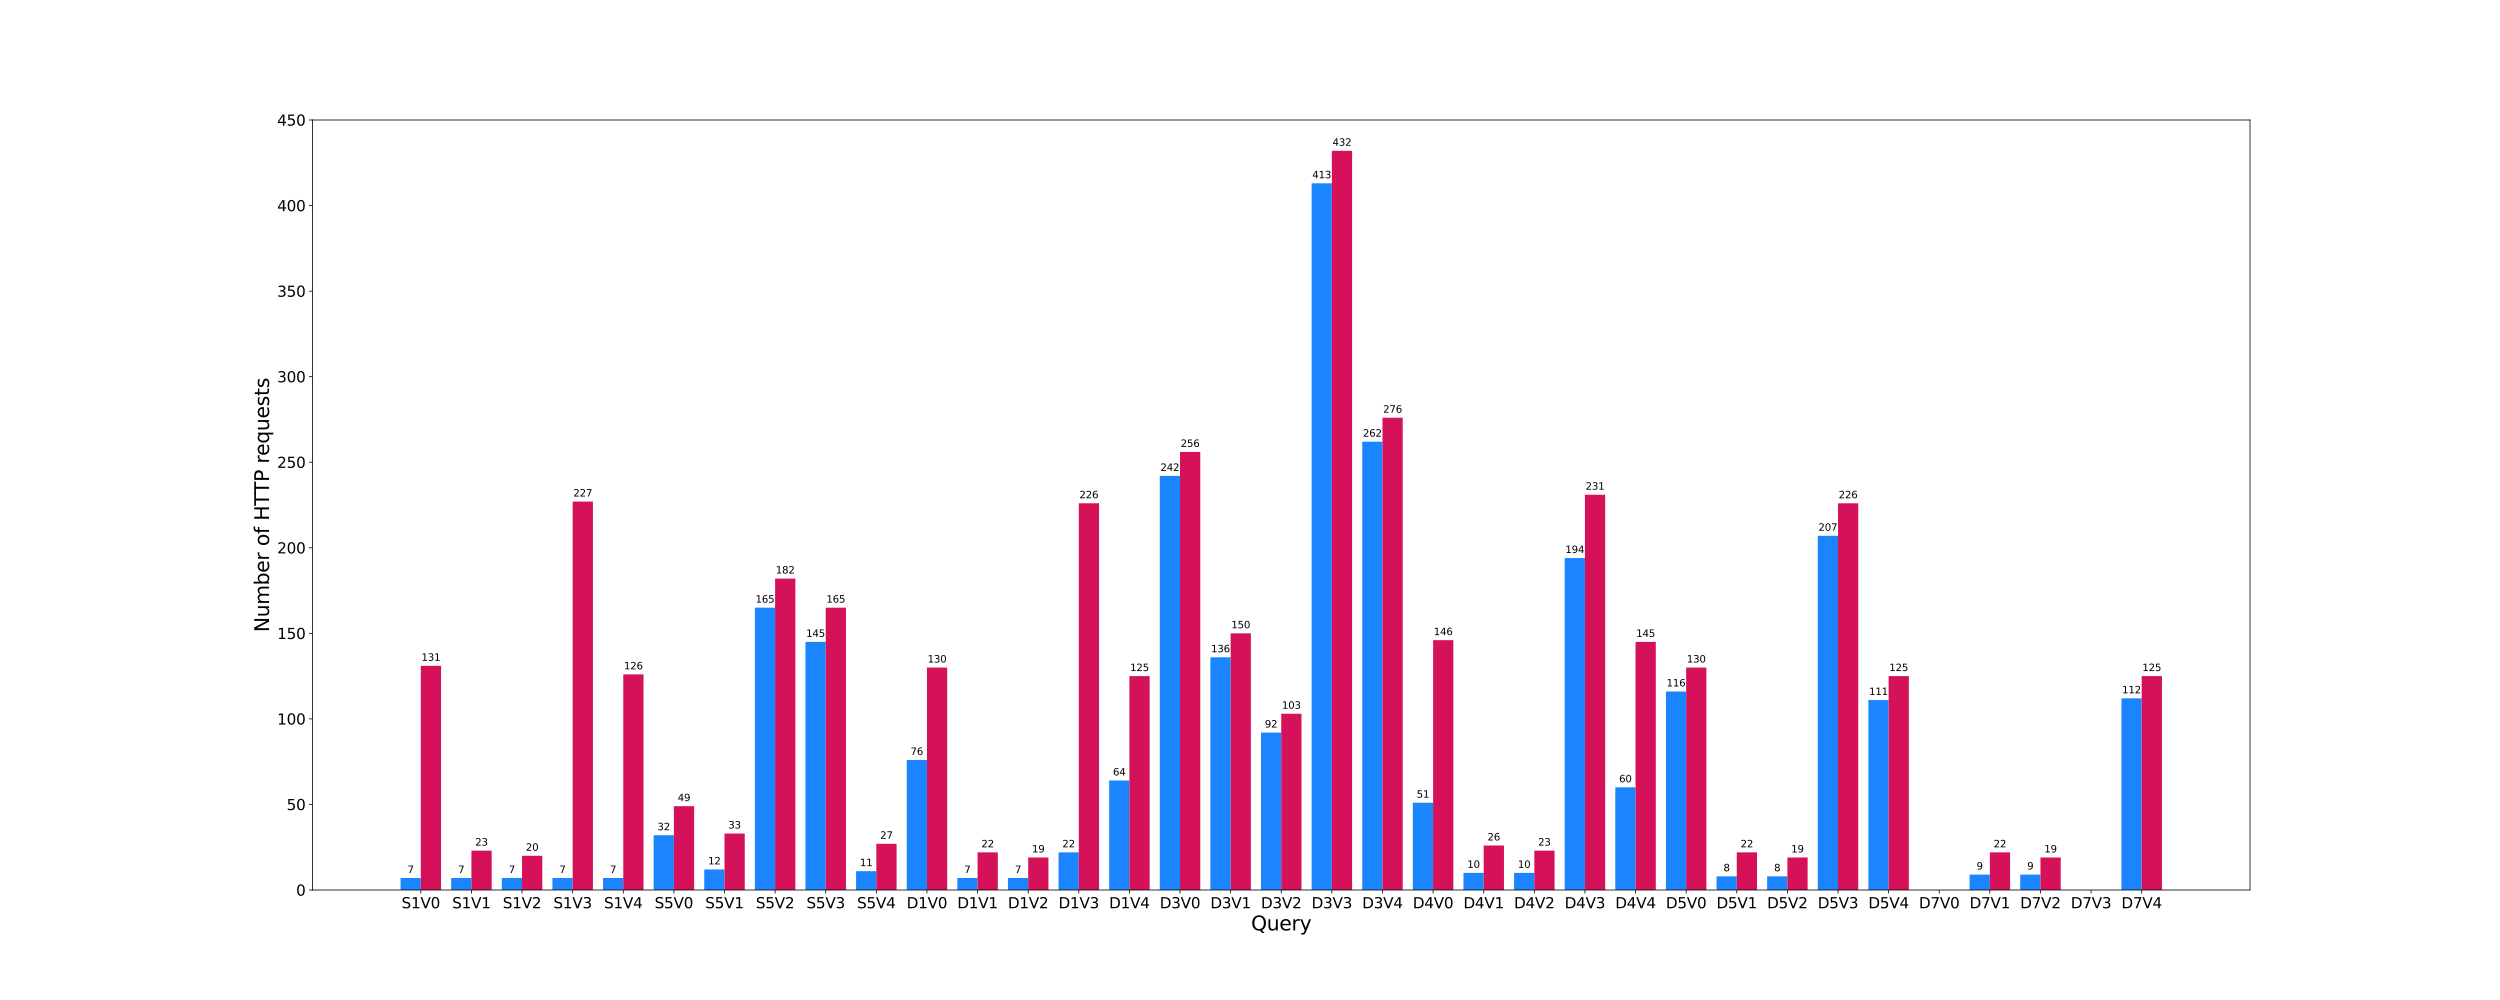 <?xml version="1.0" encoding="utf-8" standalone="no"?>
<!DOCTYPE svg PUBLIC "-//W3C//DTD SVG 1.1//EN"
  "http://www.w3.org/Graphics/SVG/1.1/DTD/svg11.dtd">
<svg xmlns:xlink="http://www.w3.org/1999/xlink" width="2520pt" height="1008pt" viewBox="0 0 2520 1008" xmlns="http://www.w3.org/2000/svg" version="1.1">
 <defs>
  <style type="text/css">*{stroke-linejoin: round; stroke-linecap: butt}</style>
 </defs>
 <g id="figure_1">
  <g id="patch_1">
   <path d="M 0 1008 
L 2520 1008 
L 2520 0 
L 0 0 
z
" style="fill: #ffffff"/>
  </g>
  <g id="axes_1">
   <g id="patch_2">
    <path d="M 315 897.12 
L 2268 897.12 
L 2268 120.96 
L 315 120.96 
z
" style="fill: #ffffff"/>
   </g>
   <g id="patch_3">
    <path d="M 403.773 897.12 
L 424.18 897.12 
L 424.18 885.046 
L 403.773 885.046 
z
" clip-path="url(#p44838fb1f3)" style="fill: #1a85ff"/>
   </g>
   <g id="patch_4">
    <path d="M 454.792 897.12 
L 475.199 897.12 
L 475.199 885.046 
L 454.792 885.046 
z
" clip-path="url(#p44838fb1f3)" style="fill: #1a85ff"/>
   </g>
   <g id="patch_5">
    <path d="M 505.81 897.12 
L 526.218 897.12 
L 526.218 885.046 
L 505.81 885.046 
z
" clip-path="url(#p44838fb1f3)" style="fill: #1a85ff"/>
   </g>
   <g id="patch_6">
    <path d="M 556.829 897.12 
L 577.237 897.12 
L 577.237 885.046 
L 556.829 885.046 
z
" clip-path="url(#p44838fb1f3)" style="fill: #1a85ff"/>
   </g>
   <g id="patch_7">
    <path d="M 607.848 897.12 
L 628.255 897.12 
L 628.255 885.046 
L 607.848 885.046 
z
" clip-path="url(#p44838fb1f3)" style="fill: #1a85ff"/>
   </g>
   <g id="patch_8">
    <path d="M 424.18 897.12 
L 444.588 897.12 
L 444.588 671.171 
L 424.18 671.171 
z
" clip-path="url(#p44838fb1f3)" style="fill: #d41159"/>
   </g>
   <g id="patch_9">
    <path d="M 475.199 897.12 
L 495.607 897.12 
L 495.607 857.45 
L 475.199 857.45 
z
" clip-path="url(#p44838fb1f3)" style="fill: #d41159"/>
   </g>
   <g id="patch_10">
    <path d="M 526.218 897.12 
L 546.625 897.12 
L 546.625 862.624 
L 526.218 862.624 
z
" clip-path="url(#p44838fb1f3)" style="fill: #d41159"/>
   </g>
   <g id="patch_11">
    <path d="M 577.237 897.12 
L 597.644 897.12 
L 597.644 505.59 
L 577.237 505.59 
z
" clip-path="url(#p44838fb1f3)" style="fill: #d41159"/>
   </g>
   <g id="patch_12">
    <path d="M 628.255 897.12 
L 648.663 897.12 
L 648.663 679.795 
L 628.255 679.795 
z
" clip-path="url(#p44838fb1f3)" style="fill: #d41159"/>
   </g>
   <g id="patch_13">
    <path d="M 658.867 897.12 
L 679.274 897.12 
L 679.274 841.926 
L 658.867 841.926 
z
" clip-path="url(#p44838fb1f3)" style="fill: #1a85ff"/>
   </g>
   <g id="patch_14">
    <path d="M 709.886 897.12 
L 730.293 897.12 
L 730.293 876.422 
L 709.886 876.422 
z
" clip-path="url(#p44838fb1f3)" style="fill: #1a85ff"/>
   </g>
   <g id="patch_15">
    <path d="M 760.904 897.12 
L 781.312 897.12 
L 781.312 612.528 
L 760.904 612.528 
z
" clip-path="url(#p44838fb1f3)" style="fill: #1a85ff"/>
   </g>
   <g id="patch_16">
    <path d="M 811.923 897.12 
L 832.331 897.12 
L 832.331 647.024 
L 811.923 647.024 
z
" clip-path="url(#p44838fb1f3)" style="fill: #1a85ff"/>
   </g>
   <g id="patch_17">
    <path d="M 862.942 897.12 
L 883.35 897.12 
L 883.35 878.147 
L 862.942 878.147 
z
" clip-path="url(#p44838fb1f3)" style="fill: #1a85ff"/>
   </g>
   <g id="patch_18">
    <path d="M 679.274 897.12 
L 699.682 897.12 
L 699.682 812.605 
L 679.274 812.605 
z
" clip-path="url(#p44838fb1f3)" style="fill: #d41159"/>
   </g>
   <g id="patch_19">
    <path d="M 730.293 897.12 
L 750.701 897.12 
L 750.701 840.202 
L 730.293 840.202 
z
" clip-path="url(#p44838fb1f3)" style="fill: #d41159"/>
   </g>
   <g id="patch_20">
    <path d="M 781.312 897.12 
L 801.719 897.12 
L 801.719 583.206 
L 781.312 583.206 
z
" clip-path="url(#p44838fb1f3)" style="fill: #d41159"/>
   </g>
   <g id="patch_21">
    <path d="M 832.331 897.12 
L 852.738 897.12 
L 852.738 612.528 
L 832.331 612.528 
z
" clip-path="url(#p44838fb1f3)" style="fill: #d41159"/>
   </g>
   <g id="patch_22">
    <path d="M 883.35 897.12 
L 903.757 897.12 
L 903.757 850.55 
L 883.35 850.55 
z
" clip-path="url(#p44838fb1f3)" style="fill: #d41159"/>
   </g>
   <g id="patch_23">
    <path d="M 913.961 897.12 
L 934.368 897.12 
L 934.368 766.035 
L 913.961 766.035 
z
" clip-path="url(#p44838fb1f3)" style="fill: #1a85ff"/>
   </g>
   <g id="patch_24">
    <path d="M 964.98 897.12 
L 985.387 897.12 
L 985.387 885.046 
L 964.98 885.046 
z
" clip-path="url(#p44838fb1f3)" style="fill: #1a85ff"/>
   </g>
   <g id="patch_25">
    <path d="M 1015.998 897.12 
L 1036.406 897.12 
L 1036.406 885.046 
L 1015.998 885.046 
z
" clip-path="url(#p44838fb1f3)" style="fill: #1a85ff"/>
   </g>
   <g id="patch_26">
    <path d="M 1067.017 897.12 
L 1087.425 897.12 
L 1087.425 859.174 
L 1067.017 859.174 
z
" clip-path="url(#p44838fb1f3)" style="fill: #1a85ff"/>
   </g>
   <g id="patch_27">
    <path d="M 1118.036 897.12 
L 1138.444 897.12 
L 1138.444 786.733 
L 1118.036 786.733 
z
" clip-path="url(#p44838fb1f3)" style="fill: #1a85ff"/>
   </g>
   <g id="patch_28">
    <path d="M 934.368 897.12 
L 954.776 897.12 
L 954.776 672.896 
L 934.368 672.896 
z
" clip-path="url(#p44838fb1f3)" style="fill: #d41159"/>
   </g>
   <g id="patch_29">
    <path d="M 985.387 897.12 
L 1005.795 897.12 
L 1005.795 859.174 
L 985.387 859.174 
z
" clip-path="url(#p44838fb1f3)" style="fill: #d41159"/>
   </g>
   <g id="patch_30">
    <path d="M 1036.406 897.12 
L 1056.813 897.12 
L 1056.813 864.349 
L 1036.406 864.349 
z
" clip-path="url(#p44838fb1f3)" style="fill: #d41159"/>
   </g>
   <g id="patch_31">
    <path d="M 1087.425 897.12 
L 1107.832 897.12 
L 1107.832 507.315 
L 1087.425 507.315 
z
" clip-path="url(#p44838fb1f3)" style="fill: #d41159"/>
   </g>
   <g id="patch_32">
    <path d="M 1138.444 897.12 
L 1158.851 897.12 
L 1158.851 681.52 
L 1138.444 681.52 
z
" clip-path="url(#p44838fb1f3)" style="fill: #d41159"/>
   </g>
   <g id="patch_33">
    <path d="M 1169.055 897.12 
L 1189.462 897.12 
L 1189.462 479.718 
L 1169.055 479.718 
z
" clip-path="url(#p44838fb1f3)" style="fill: #1a85ff"/>
   </g>
   <g id="patch_34">
    <path d="M 1220.074 897.12 
L 1240.481 897.12 
L 1240.481 662.547 
L 1220.074 662.547 
z
" clip-path="url(#p44838fb1f3)" style="fill: #1a85ff"/>
   </g>
   <g id="patch_35">
    <path d="M 1271.092 897.12 
L 1291.5 897.12 
L 1291.5 738.438 
L 1271.092 738.438 
z
" clip-path="url(#p44838fb1f3)" style="fill: #1a85ff"/>
   </g>
   <g id="patch_36">
    <path d="M 1322.111 897.12 
L 1342.519 897.12 
L 1342.519 184.778 
L 1322.111 184.778 
z
" clip-path="url(#p44838fb1f3)" style="fill: #1a85ff"/>
   </g>
   <g id="patch_37">
    <path d="M 1373.13 897.12 
L 1393.538 897.12 
L 1393.538 445.222 
L 1373.13 445.222 
z
" clip-path="url(#p44838fb1f3)" style="fill: #1a85ff"/>
   </g>
   <g id="patch_38">
    <path d="M 1189.462 897.12 
L 1209.87 897.12 
L 1209.87 455.571 
L 1189.462 455.571 
z
" clip-path="url(#p44838fb1f3)" style="fill: #d41159"/>
   </g>
   <g id="patch_39">
    <path d="M 1240.481 897.12 
L 1260.889 897.12 
L 1260.889 638.4 
L 1240.481 638.4 
z
" clip-path="url(#p44838fb1f3)" style="fill: #d41159"/>
   </g>
   <g id="patch_40">
    <path d="M 1291.5 897.12 
L 1311.908 897.12 
L 1311.908 719.466 
L 1291.5 719.466 
z
" clip-path="url(#p44838fb1f3)" style="fill: #d41159"/>
   </g>
   <g id="patch_41">
    <path d="M 1342.519 897.12 
L 1362.926 897.12 
L 1362.926 152.006 
L 1342.519 152.006 
z
" clip-path="url(#p44838fb1f3)" style="fill: #d41159"/>
   </g>
   <g id="patch_42">
    <path d="M 1393.538 897.12 
L 1413.945 897.12 
L 1413.945 421.075 
L 1393.538 421.075 
z
" clip-path="url(#p44838fb1f3)" style="fill: #d41159"/>
   </g>
   <g id="patch_43">
    <path d="M 1424.149 897.12 
L 1444.556 897.12 
L 1444.556 809.155 
L 1424.149 809.155 
z
" clip-path="url(#p44838fb1f3)" style="fill: #1a85ff"/>
   </g>
   <g id="patch_44">
    <path d="M 1475.168 897.12 
L 1495.575 897.12 
L 1495.575 879.872 
L 1475.168 879.872 
z
" clip-path="url(#p44838fb1f3)" style="fill: #1a85ff"/>
   </g>
   <g id="patch_45">
    <path d="M 1526.187 897.12 
L 1546.594 897.12 
L 1546.594 879.872 
L 1526.187 879.872 
z
" clip-path="url(#p44838fb1f3)" style="fill: #1a85ff"/>
   </g>
   <g id="patch_46">
    <path d="M 1577.205 897.12 
L 1597.613 897.12 
L 1597.613 562.509 
L 1577.205 562.509 
z
" clip-path="url(#p44838fb1f3)" style="fill: #1a85ff"/>
   </g>
   <g id="patch_47">
    <path d="M 1628.224 897.12 
L 1648.632 897.12 
L 1648.632 793.632 
L 1628.224 793.632 
z
" clip-path="url(#p44838fb1f3)" style="fill: #1a85ff"/>
   </g>
   <g id="patch_48">
    <path d="M 1444.556 897.12 
L 1464.964 897.12 
L 1464.964 645.299 
L 1444.556 645.299 
z
" clip-path="url(#p44838fb1f3)" style="fill: #d41159"/>
   </g>
   <g id="patch_49">
    <path d="M 1495.575 897.12 
L 1515.983 897.12 
L 1515.983 852.275 
L 1495.575 852.275 
z
" clip-path="url(#p44838fb1f3)" style="fill: #d41159"/>
   </g>
   <g id="patch_50">
    <path d="M 1546.594 897.12 
L 1567.002 897.12 
L 1567.002 857.45 
L 1546.594 857.45 
z
" clip-path="url(#p44838fb1f3)" style="fill: #d41159"/>
   </g>
   <g id="patch_51">
    <path d="M 1597.613 897.12 
L 1618.02 897.12 
L 1618.02 498.691 
L 1597.613 498.691 
z
" clip-path="url(#p44838fb1f3)" style="fill: #d41159"/>
   </g>
   <g id="patch_52">
    <path d="M 1648.632 897.12 
L 1669.039 897.12 
L 1669.039 647.024 
L 1648.632 647.024 
z
" clip-path="url(#p44838fb1f3)" style="fill: #d41159"/>
   </g>
   <g id="patch_53">
    <path d="M 1679.243 897.12 
L 1699.65 897.12 
L 1699.65 697.043 
L 1679.243 697.043 
z
" clip-path="url(#p44838fb1f3)" style="fill: #1a85ff"/>
   </g>
   <g id="patch_54">
    <path d="M 1730.262 897.12 
L 1750.669 897.12 
L 1750.669 883.322 
L 1730.262 883.322 
z
" clip-path="url(#p44838fb1f3)" style="fill: #1a85ff"/>
   </g>
   <g id="patch_55">
    <path d="M 1781.281 897.12 
L 1801.688 897.12 
L 1801.688 883.322 
L 1781.281 883.322 
z
" clip-path="url(#p44838fb1f3)" style="fill: #1a85ff"/>
   </g>
   <g id="patch_56">
    <path d="M 1832.299 897.12 
L 1852.707 897.12 
L 1852.707 540.086 
L 1832.299 540.086 
z
" clip-path="url(#p44838fb1f3)" style="fill: #1a85ff"/>
   </g>
   <g id="patch_57">
    <path d="M 1883.318 897.12 
L 1903.726 897.12 
L 1903.726 705.667 
L 1883.318 705.667 
z
" clip-path="url(#p44838fb1f3)" style="fill: #1a85ff"/>
   </g>
   <g id="patch_58">
    <path d="M 1699.65 897.12 
L 1720.058 897.12 
L 1720.058 672.896 
L 1699.65 672.896 
z
" clip-path="url(#p44838fb1f3)" style="fill: #d41159"/>
   </g>
   <g id="patch_59">
    <path d="M 1750.669 897.12 
L 1771.077 897.12 
L 1771.077 859.174 
L 1750.669 859.174 
z
" clip-path="url(#p44838fb1f3)" style="fill: #d41159"/>
   </g>
   <g id="patch_60">
    <path d="M 1801.688 897.12 
L 1822.096 897.12 
L 1822.096 864.349 
L 1801.688 864.349 
z
" clip-path="url(#p44838fb1f3)" style="fill: #d41159"/>
   </g>
   <g id="patch_61">
    <path d="M 1852.707 897.12 
L 1873.114 897.12 
L 1873.114 507.315 
L 1852.707 507.315 
z
" clip-path="url(#p44838fb1f3)" style="fill: #d41159"/>
   </g>
   <g id="patch_62">
    <path d="M 1903.726 897.12 
L 1924.133 897.12 
L 1924.133 681.52 
L 1903.726 681.52 
z
" clip-path="url(#p44838fb1f3)" style="fill: #d41159"/>
   </g>
   <g id="patch_63">
    <path d="M 1934.337 897.12 
L 1954.745 897.12 
L 1954.745 898.845 
L 1934.337 898.845 
z
" clip-path="url(#p44838fb1f3)" style="fill: #1a85ff"/>
   </g>
   <g id="patch_64">
    <path d="M 1985.356 897.12 
L 2005.763 897.12 
L 2005.763 881.597 
L 1985.356 881.597 
z
" clip-path="url(#p44838fb1f3)" style="fill: #1a85ff"/>
   </g>
   <g id="patch_65">
    <path d="M 2036.375 897.12 
L 2056.782 897.12 
L 2056.782 881.597 
L 2036.375 881.597 
z
" clip-path="url(#p44838fb1f3)" style="fill: #1a85ff"/>
   </g>
   <g id="patch_66">
    <path d="M 2087.393 897.12 
L 2107.801 897.12 
L 2107.801 898.845 
L 2087.393 898.845 
z
" clip-path="url(#p44838fb1f3)" style="fill: #1a85ff"/>
   </g>
   <g id="patch_67">
    <path d="M 2138.412 897.12 
L 2158.82 897.12 
L 2158.82 703.942 
L 2138.412 703.942 
z
" clip-path="url(#p44838fb1f3)" style="fill: #1a85ff"/>
   </g>
   <g id="patch_68">
    <path d="M 1954.745 897.12 
L 1975.152 897.12 
L 1975.152 898.845 
L 1954.745 898.845 
z
" clip-path="url(#p44838fb1f3)" style="fill: #d41159"/>
   </g>
   <g id="patch_69">
    <path d="M 2005.763 897.12 
L 2026.171 897.12 
L 2026.171 859.174 
L 2005.763 859.174 
z
" clip-path="url(#p44838fb1f3)" style="fill: #d41159"/>
   </g>
   <g id="patch_70">
    <path d="M 2056.782 897.12 
L 2077.19 897.12 
L 2077.19 864.349 
L 2056.782 864.349 
z
" clip-path="url(#p44838fb1f3)" style="fill: #d41159"/>
   </g>
   <g id="patch_71">
    <path d="M 2107.801 897.12 
L 2128.208 897.12 
L 2128.208 898.845 
L 2107.801 898.845 
z
" clip-path="url(#p44838fb1f3)" style="fill: #d41159"/>
   </g>
   <g id="patch_72">
    <path d="M 2158.82 897.12 
L 2179.227 897.12 
L 2179.227 681.52 
L 2158.82 681.52 
z
" clip-path="url(#p44838fb1f3)" style="fill: #d41159"/>
   </g>
   <g id="matplotlib.axis_1">
    <g id="xtick_1">
     <g id="line2d_1">
      <defs>
       <path id="m9d2f088480" d="M 0 0 
L 0 3.5 
" style="stroke: #000000; stroke-width: 0.8"/>
      </defs>
      <g>
       <use xlink:href="#m9d2f088480" x="424.18" y="897.12" style="stroke: #000000; stroke-width: 0.8"/>
      </g>
     </g>
     <g id="text_1">
      <!-- S1V0 -->
      <g transform="translate(404.745 915.518) scale(0.15 -0.15)">
       <defs>
        <path id="DejaVuSans-53" d="M 3425 4513 
L 3425 3897 
Q 3066 4069 2747 4153 
Q 2428 4238 2131 4238 
Q 1616 4238 1336 4038 
Q 1056 3838 1056 3469 
Q 1056 3159 1242 3001 
Q 1428 2844 1947 2747 
L 2328 2669 
Q 3034 2534 3370 2195 
Q 3706 1856 3706 1288 
Q 3706 609 3251 259 
Q 2797 -91 1919 -91 
Q 1588 -91 1214 -16 
Q 841 59 441 206 
L 441 856 
Q 825 641 1194 531 
Q 1563 422 1919 422 
Q 2459 422 2753 634 
Q 3047 847 3047 1241 
Q 3047 1584 2836 1778 
Q 2625 1972 2144 2069 
L 1759 2144 
Q 1053 2284 737 2584 
Q 422 2884 422 3419 
Q 422 4038 858 4394 
Q 1294 4750 2059 4750 
Q 2388 4750 2728 4690 
Q 3069 4631 3425 4513 
z
" transform="scale(0.016)"/>
        <path id="DejaVuSans-31" d="M 794 531 
L 1825 531 
L 1825 4091 
L 703 3866 
L 703 4441 
L 1819 4666 
L 2450 4666 
L 2450 531 
L 3481 531 
L 3481 0 
L 794 0 
L 794 531 
z
" transform="scale(0.016)"/>
        <path id="DejaVuSans-56" d="M 1831 0 
L 50 4666 
L 709 4666 
L 2188 738 
L 3669 4666 
L 4325 4666 
L 2547 0 
L 1831 0 
z
" transform="scale(0.016)"/>
        <path id="DejaVuSans-30" d="M 2034 4250 
Q 1547 4250 1301 3770 
Q 1056 3291 1056 2328 
Q 1056 1369 1301 889 
Q 1547 409 2034 409 
Q 2525 409 2770 889 
Q 3016 1369 3016 2328 
Q 3016 3291 2770 3770 
Q 2525 4250 2034 4250 
z
M 2034 4750 
Q 2819 4750 3233 4129 
Q 3647 3509 3647 2328 
Q 3647 1150 3233 529 
Q 2819 -91 2034 -91 
Q 1250 -91 836 529 
Q 422 1150 422 2328 
Q 422 3509 836 4129 
Q 1250 4750 2034 4750 
z
" transform="scale(0.016)"/>
       </defs>
       <use xlink:href="#DejaVuSans-53"/>
       <use xlink:href="#DejaVuSans-31" x="63.477"/>
       <use xlink:href="#DejaVuSans-56" x="127.1"/>
       <use xlink:href="#DejaVuSans-30" x="195.508"/>
      </g>
     </g>
    </g>
    <g id="xtick_2">
     <g id="line2d_2">
      <g>
       <use xlink:href="#m9d2f088480" x="475.199" y="897.12" style="stroke: #000000; stroke-width: 0.8"/>
      </g>
     </g>
     <g id="text_2">
      <!-- S1V1 -->
      <g transform="translate(455.764 915.518) scale(0.15 -0.15)">
       <use xlink:href="#DejaVuSans-53"/>
       <use xlink:href="#DejaVuSans-31" x="63.477"/>
       <use xlink:href="#DejaVuSans-56" x="127.1"/>
       <use xlink:href="#DejaVuSans-31" x="195.508"/>
      </g>
     </g>
    </g>
    <g id="xtick_3">
     <g id="line2d_3">
      <g>
       <use xlink:href="#m9d2f088480" x="526.218" y="897.12" style="stroke: #000000; stroke-width: 0.8"/>
      </g>
     </g>
     <g id="text_3">
      <!-- S1V2 -->
      <g transform="translate(506.782 915.518) scale(0.15 -0.15)">
       <defs>
        <path id="DejaVuSans-32" d="M 1228 531 
L 3431 531 
L 3431 0 
L 469 0 
L 469 531 
Q 828 903 1448 1529 
Q 2069 2156 2228 2338 
Q 2531 2678 2651 2914 
Q 2772 3150 2772 3378 
Q 2772 3750 2511 3984 
Q 2250 4219 1831 4219 
Q 1534 4219 1204 4116 
Q 875 4013 500 3803 
L 500 4441 
Q 881 4594 1212 4672 
Q 1544 4750 1819 4750 
Q 2544 4750 2975 4387 
Q 3406 4025 3406 3419 
Q 3406 3131 3298 2873 
Q 3191 2616 2906 2266 
Q 2828 2175 2409 1742 
Q 1991 1309 1228 531 
z
" transform="scale(0.016)"/>
       </defs>
       <use xlink:href="#DejaVuSans-53"/>
       <use xlink:href="#DejaVuSans-31" x="63.477"/>
       <use xlink:href="#DejaVuSans-56" x="127.1"/>
       <use xlink:href="#DejaVuSans-32" x="195.508"/>
      </g>
     </g>
    </g>
    <g id="xtick_4">
     <g id="line2d_4">
      <g>
       <use xlink:href="#m9d2f088480" x="577.237" y="897.12" style="stroke: #000000; stroke-width: 0.8"/>
      </g>
     </g>
     <g id="text_4">
      <!-- S1V3 -->
      <g transform="translate(557.801 915.518) scale(0.15 -0.15)">
       <defs>
        <path id="DejaVuSans-33" d="M 2597 2516 
Q 3050 2419 3304 2112 
Q 3559 1806 3559 1356 
Q 3559 666 3084 287 
Q 2609 -91 1734 -91 
Q 1441 -91 1130 -33 
Q 819 25 488 141 
L 488 750 
Q 750 597 1062 519 
Q 1375 441 1716 441 
Q 2309 441 2620 675 
Q 2931 909 2931 1356 
Q 2931 1769 2642 2001 
Q 2353 2234 1838 2234 
L 1294 2234 
L 1294 2753 
L 1863 2753 
Q 2328 2753 2575 2939 
Q 2822 3125 2822 3475 
Q 2822 3834 2567 4026 
Q 2313 4219 1838 4219 
Q 1578 4219 1281 4162 
Q 984 4106 628 3988 
L 628 4550 
Q 988 4650 1302 4700 
Q 1616 4750 1894 4750 
Q 2613 4750 3031 4423 
Q 3450 4097 3450 3541 
Q 3450 3153 3228 2886 
Q 3006 2619 2597 2516 
z
" transform="scale(0.016)"/>
       </defs>
       <use xlink:href="#DejaVuSans-53"/>
       <use xlink:href="#DejaVuSans-31" x="63.477"/>
       <use xlink:href="#DejaVuSans-56" x="127.1"/>
       <use xlink:href="#DejaVuSans-33" x="195.508"/>
      </g>
     </g>
    </g>
    <g id="xtick_5">
     <g id="line2d_5">
      <g>
       <use xlink:href="#m9d2f088480" x="628.255" y="897.12" style="stroke: #000000; stroke-width: 0.8"/>
      </g>
     </g>
     <g id="text_5">
      <!-- S1V4 -->
      <g transform="translate(608.82 915.518) scale(0.15 -0.15)">
       <defs>
        <path id="DejaVuSans-34" d="M 2419 4116 
L 825 1625 
L 2419 1625 
L 2419 4116 
z
M 2253 4666 
L 3047 4666 
L 3047 1625 
L 3713 1625 
L 3713 1100 
L 3047 1100 
L 3047 0 
L 2419 0 
L 2419 1100 
L 313 1100 
L 313 1709 
L 2253 4666 
z
" transform="scale(0.016)"/>
       </defs>
       <use xlink:href="#DejaVuSans-53"/>
       <use xlink:href="#DejaVuSans-31" x="63.477"/>
       <use xlink:href="#DejaVuSans-56" x="127.1"/>
       <use xlink:href="#DejaVuSans-34" x="195.508"/>
      </g>
     </g>
    </g>
    <g id="xtick_6">
     <g id="line2d_6">
      <g>
       <use xlink:href="#m9d2f088480" x="679.274" y="897.12" style="stroke: #000000; stroke-width: 0.8"/>
      </g>
     </g>
     <g id="text_6">
      <!-- S5V0 -->
      <g transform="translate(659.839 915.518) scale(0.15 -0.15)">
       <defs>
        <path id="DejaVuSans-35" d="M 691 4666 
L 3169 4666 
L 3169 4134 
L 1269 4134 
L 1269 2991 
Q 1406 3038 1543 3061 
Q 1681 3084 1819 3084 
Q 2600 3084 3056 2656 
Q 3513 2228 3513 1497 
Q 3513 744 3044 326 
Q 2575 -91 1722 -91 
Q 1428 -91 1123 -41 
Q 819 9 494 109 
L 494 744 
Q 775 591 1075 516 
Q 1375 441 1709 441 
Q 2250 441 2565 725 
Q 2881 1009 2881 1497 
Q 2881 1984 2565 2268 
Q 2250 2553 1709 2553 
Q 1456 2553 1204 2497 
Q 953 2441 691 2322 
L 691 4666 
z
" transform="scale(0.016)"/>
       </defs>
       <use xlink:href="#DejaVuSans-53"/>
       <use xlink:href="#DejaVuSans-35" x="63.477"/>
       <use xlink:href="#DejaVuSans-56" x="127.1"/>
       <use xlink:href="#DejaVuSans-30" x="195.508"/>
      </g>
     </g>
    </g>
    <g id="xtick_7">
     <g id="line2d_7">
      <g>
       <use xlink:href="#m9d2f088480" x="730.293" y="897.12" style="stroke: #000000; stroke-width: 0.8"/>
      </g>
     </g>
     <g id="text_7">
      <!-- S5V1 -->
      <g transform="translate(710.858 915.518) scale(0.15 -0.15)">
       <use xlink:href="#DejaVuSans-53"/>
       <use xlink:href="#DejaVuSans-35" x="63.477"/>
       <use xlink:href="#DejaVuSans-56" x="127.1"/>
       <use xlink:href="#DejaVuSans-31" x="195.508"/>
      </g>
     </g>
    </g>
    <g id="xtick_8">
     <g id="line2d_8">
      <g>
       <use xlink:href="#m9d2f088480" x="781.312" y="897.12" style="stroke: #000000; stroke-width: 0.8"/>
      </g>
     </g>
     <g id="text_8">
      <!-- S5V2 -->
      <g transform="translate(761.876 915.518) scale(0.15 -0.15)">
       <use xlink:href="#DejaVuSans-53"/>
       <use xlink:href="#DejaVuSans-35" x="63.477"/>
       <use xlink:href="#DejaVuSans-56" x="127.1"/>
       <use xlink:href="#DejaVuSans-32" x="195.508"/>
      </g>
     </g>
    </g>
    <g id="xtick_9">
     <g id="line2d_9">
      <g>
       <use xlink:href="#m9d2f088480" x="832.331" y="897.12" style="stroke: #000000; stroke-width: 0.8"/>
      </g>
     </g>
     <g id="text_9">
      <!-- S5V3 -->
      <g transform="translate(812.895 915.518) scale(0.15 -0.15)">
       <use xlink:href="#DejaVuSans-53"/>
       <use xlink:href="#DejaVuSans-35" x="63.477"/>
       <use xlink:href="#DejaVuSans-56" x="127.1"/>
       <use xlink:href="#DejaVuSans-33" x="195.508"/>
      </g>
     </g>
    </g>
    <g id="xtick_10">
     <g id="line2d_10">
      <g>
       <use xlink:href="#m9d2f088480" x="883.35" y="897.12" style="stroke: #000000; stroke-width: 0.8"/>
      </g>
     </g>
     <g id="text_10">
      <!-- S5V4 -->
      <g transform="translate(863.914 915.518) scale(0.15 -0.15)">
       <use xlink:href="#DejaVuSans-53"/>
       <use xlink:href="#DejaVuSans-35" x="63.477"/>
       <use xlink:href="#DejaVuSans-56" x="127.1"/>
       <use xlink:href="#DejaVuSans-34" x="195.508"/>
      </g>
     </g>
    </g>
    <g id="xtick_11">
     <g id="line2d_11">
      <g>
       <use xlink:href="#m9d2f088480" x="934.368" y="897.12" style="stroke: #000000; stroke-width: 0.8"/>
      </g>
     </g>
     <g id="text_11">
      <!-- D1V0 -->
      <g transform="translate(913.919 915.518) scale(0.15 -0.15)">
       <defs>
        <path id="DejaVuSans-44" d="M 1259 4147 
L 1259 519 
L 2022 519 
Q 2988 519 3436 956 
Q 3884 1394 3884 2338 
Q 3884 3275 3436 3711 
Q 2988 4147 2022 4147 
L 1259 4147 
z
M 628 4666 
L 1925 4666 
Q 3281 4666 3915 4102 
Q 4550 3538 4550 2338 
Q 4550 1131 3912 565 
Q 3275 0 1925 0 
L 628 0 
L 628 4666 
z
" transform="scale(0.016)"/>
       </defs>
       <use xlink:href="#DejaVuSans-44"/>
       <use xlink:href="#DejaVuSans-31" x="77.002"/>
       <use xlink:href="#DejaVuSans-56" x="140.625"/>
       <use xlink:href="#DejaVuSans-30" x="209.033"/>
      </g>
     </g>
    </g>
    <g id="xtick_12">
     <g id="line2d_12">
      <g>
       <use xlink:href="#m9d2f088480" x="985.387" y="897.12" style="stroke: #000000; stroke-width: 0.8"/>
      </g>
     </g>
     <g id="text_12">
      <!-- D1V1 -->
      <g transform="translate(964.938 915.518) scale(0.15 -0.15)">
       <use xlink:href="#DejaVuSans-44"/>
       <use xlink:href="#DejaVuSans-31" x="77.002"/>
       <use xlink:href="#DejaVuSans-56" x="140.625"/>
       <use xlink:href="#DejaVuSans-31" x="209.033"/>
      </g>
     </g>
    </g>
    <g id="xtick_13">
     <g id="line2d_13">
      <g>
       <use xlink:href="#m9d2f088480" x="1036.406" y="897.12" style="stroke: #000000; stroke-width: 0.8"/>
      </g>
     </g>
     <g id="text_13">
      <!-- D1V2 -->
      <g transform="translate(1015.957 915.518) scale(0.15 -0.15)">
       <use xlink:href="#DejaVuSans-44"/>
       <use xlink:href="#DejaVuSans-31" x="77.002"/>
       <use xlink:href="#DejaVuSans-56" x="140.625"/>
       <use xlink:href="#DejaVuSans-32" x="209.033"/>
      </g>
     </g>
    </g>
    <g id="xtick_14">
     <g id="line2d_14">
      <g>
       <use xlink:href="#m9d2f088480" x="1087.425" y="897.12" style="stroke: #000000; stroke-width: 0.8"/>
      </g>
     </g>
     <g id="text_14">
      <!-- D1V3 -->
      <g transform="translate(1066.976 915.518) scale(0.15 -0.15)">
       <use xlink:href="#DejaVuSans-44"/>
       <use xlink:href="#DejaVuSans-31" x="77.002"/>
       <use xlink:href="#DejaVuSans-56" x="140.625"/>
       <use xlink:href="#DejaVuSans-33" x="209.033"/>
      </g>
     </g>
    </g>
    <g id="xtick_15">
     <g id="line2d_15">
      <g>
       <use xlink:href="#m9d2f088480" x="1138.444" y="897.12" style="stroke: #000000; stroke-width: 0.8"/>
      </g>
     </g>
     <g id="text_15">
      <!-- D1V4 -->
      <g transform="translate(1117.994 915.518) scale(0.15 -0.15)">
       <use xlink:href="#DejaVuSans-44"/>
       <use xlink:href="#DejaVuSans-31" x="77.002"/>
       <use xlink:href="#DejaVuSans-56" x="140.625"/>
       <use xlink:href="#DejaVuSans-34" x="209.033"/>
      </g>
     </g>
    </g>
    <g id="xtick_16">
     <g id="line2d_16">
      <g>
       <use xlink:href="#m9d2f088480" x="1189.462" y="897.12" style="stroke: #000000; stroke-width: 0.8"/>
      </g>
     </g>
     <g id="text_16">
      <!-- D3V0 -->
      <g transform="translate(1169.013 915.518) scale(0.15 -0.15)">
       <use xlink:href="#DejaVuSans-44"/>
       <use xlink:href="#DejaVuSans-33" x="77.002"/>
       <use xlink:href="#DejaVuSans-56" x="140.625"/>
       <use xlink:href="#DejaVuSans-30" x="209.033"/>
      </g>
     </g>
    </g>
    <g id="xtick_17">
     <g id="line2d_17">
      <g>
       <use xlink:href="#m9d2f088480" x="1240.481" y="897.12" style="stroke: #000000; stroke-width: 0.8"/>
      </g>
     </g>
     <g id="text_17">
      <!-- D3V1 -->
      <g transform="translate(1220.032 915.518) scale(0.15 -0.15)">
       <use xlink:href="#DejaVuSans-44"/>
       <use xlink:href="#DejaVuSans-33" x="77.002"/>
       <use xlink:href="#DejaVuSans-56" x="140.625"/>
       <use xlink:href="#DejaVuSans-31" x="209.033"/>
      </g>
     </g>
    </g>
    <g id="xtick_18">
     <g id="line2d_18">
      <g>
       <use xlink:href="#m9d2f088480" x="1291.5" y="897.12" style="stroke: #000000; stroke-width: 0.8"/>
      </g>
     </g>
     <g id="text_18">
      <!-- D3V2 -->
      <g transform="translate(1271.051 915.518) scale(0.15 -0.15)">
       <use xlink:href="#DejaVuSans-44"/>
       <use xlink:href="#DejaVuSans-33" x="77.002"/>
       <use xlink:href="#DejaVuSans-56" x="140.625"/>
       <use xlink:href="#DejaVuSans-32" x="209.033"/>
      </g>
     </g>
    </g>
    <g id="xtick_19">
     <g id="line2d_19">
      <g>
       <use xlink:href="#m9d2f088480" x="1342.519" y="897.12" style="stroke: #000000; stroke-width: 0.8"/>
      </g>
     </g>
     <g id="text_19">
      <!-- D3V3 -->
      <g transform="translate(1322.07 915.518) scale(0.15 -0.15)">
       <use xlink:href="#DejaVuSans-44"/>
       <use xlink:href="#DejaVuSans-33" x="77.002"/>
       <use xlink:href="#DejaVuSans-56" x="140.625"/>
       <use xlink:href="#DejaVuSans-33" x="209.033"/>
      </g>
     </g>
    </g>
    <g id="xtick_20">
     <g id="line2d_20">
      <g>
       <use xlink:href="#m9d2f088480" x="1393.538" y="897.12" style="stroke: #000000; stroke-width: 0.8"/>
      </g>
     </g>
     <g id="text_20">
      <!-- D3V4 -->
      <g transform="translate(1373.088 915.518) scale(0.15 -0.15)">
       <use xlink:href="#DejaVuSans-44"/>
       <use xlink:href="#DejaVuSans-33" x="77.002"/>
       <use xlink:href="#DejaVuSans-56" x="140.625"/>
       <use xlink:href="#DejaVuSans-34" x="209.033"/>
      </g>
     </g>
    </g>
    <g id="xtick_21">
     <g id="line2d_21">
      <g>
       <use xlink:href="#m9d2f088480" x="1444.556" y="897.12" style="stroke: #000000; stroke-width: 0.8"/>
      </g>
     </g>
     <g id="text_21">
      <!-- D4V0 -->
      <g transform="translate(1424.107 915.518) scale(0.15 -0.15)">
       <use xlink:href="#DejaVuSans-44"/>
       <use xlink:href="#DejaVuSans-34" x="77.002"/>
       <use xlink:href="#DejaVuSans-56" x="140.625"/>
       <use xlink:href="#DejaVuSans-30" x="209.033"/>
      </g>
     </g>
    </g>
    <g id="xtick_22">
     <g id="line2d_22">
      <g>
       <use xlink:href="#m9d2f088480" x="1495.575" y="897.12" style="stroke: #000000; stroke-width: 0.8"/>
      </g>
     </g>
     <g id="text_22">
      <!-- D4V1 -->
      <g transform="translate(1475.126 915.518) scale(0.15 -0.15)">
       <use xlink:href="#DejaVuSans-44"/>
       <use xlink:href="#DejaVuSans-34" x="77.002"/>
       <use xlink:href="#DejaVuSans-56" x="140.625"/>
       <use xlink:href="#DejaVuSans-31" x="209.033"/>
      </g>
     </g>
    </g>
    <g id="xtick_23">
     <g id="line2d_23">
      <g>
       <use xlink:href="#m9d2f088480" x="1546.594" y="897.12" style="stroke: #000000; stroke-width: 0.8"/>
      </g>
     </g>
     <g id="text_23">
      <!-- D4V2 -->
      <g transform="translate(1526.145 915.518) scale(0.15 -0.15)">
       <use xlink:href="#DejaVuSans-44"/>
       <use xlink:href="#DejaVuSans-34" x="77.002"/>
       <use xlink:href="#DejaVuSans-56" x="140.625"/>
       <use xlink:href="#DejaVuSans-32" x="209.033"/>
      </g>
     </g>
    </g>
    <g id="xtick_24">
     <g id="line2d_24">
      <g>
       <use xlink:href="#m9d2f088480" x="1597.613" y="897.12" style="stroke: #000000; stroke-width: 0.8"/>
      </g>
     </g>
     <g id="text_24">
      <!-- D4V3 -->
      <g transform="translate(1577.164 915.518) scale(0.15 -0.15)">
       <use xlink:href="#DejaVuSans-44"/>
       <use xlink:href="#DejaVuSans-34" x="77.002"/>
       <use xlink:href="#DejaVuSans-56" x="140.625"/>
       <use xlink:href="#DejaVuSans-33" x="209.033"/>
      </g>
     </g>
    </g>
    <g id="xtick_25">
     <g id="line2d_25">
      <g>
       <use xlink:href="#m9d2f088480" x="1648.632" y="897.12" style="stroke: #000000; stroke-width: 0.8"/>
      </g>
     </g>
     <g id="text_25">
      <!-- D4V4 -->
      <g transform="translate(1628.182 915.518) scale(0.15 -0.15)">
       <use xlink:href="#DejaVuSans-44"/>
       <use xlink:href="#DejaVuSans-34" x="77.002"/>
       <use xlink:href="#DejaVuSans-56" x="140.625"/>
       <use xlink:href="#DejaVuSans-34" x="209.033"/>
      </g>
     </g>
    </g>
    <g id="xtick_26">
     <g id="line2d_26">
      <g>
       <use xlink:href="#m9d2f088480" x="1699.65" y="897.12" style="stroke: #000000; stroke-width: 0.8"/>
      </g>
     </g>
     <g id="text_26">
      <!-- D5V0 -->
      <g transform="translate(1679.201 915.518) scale(0.15 -0.15)">
       <use xlink:href="#DejaVuSans-44"/>
       <use xlink:href="#DejaVuSans-35" x="77.002"/>
       <use xlink:href="#DejaVuSans-56" x="140.625"/>
       <use xlink:href="#DejaVuSans-30" x="209.033"/>
      </g>
     </g>
    </g>
    <g id="xtick_27">
     <g id="line2d_27">
      <g>
       <use xlink:href="#m9d2f088480" x="1750.669" y="897.12" style="stroke: #000000; stroke-width: 0.8"/>
      </g>
     </g>
     <g id="text_27">
      <!-- D5V1 -->
      <g transform="translate(1730.22 915.518) scale(0.15 -0.15)">
       <use xlink:href="#DejaVuSans-44"/>
       <use xlink:href="#DejaVuSans-35" x="77.002"/>
       <use xlink:href="#DejaVuSans-56" x="140.625"/>
       <use xlink:href="#DejaVuSans-31" x="209.033"/>
      </g>
     </g>
    </g>
    <g id="xtick_28">
     <g id="line2d_28">
      <g>
       <use xlink:href="#m9d2f088480" x="1801.688" y="897.12" style="stroke: #000000; stroke-width: 0.8"/>
      </g>
     </g>
     <g id="text_28">
      <!-- D5V2 -->
      <g transform="translate(1781.239 915.518) scale(0.15 -0.15)">
       <use xlink:href="#DejaVuSans-44"/>
       <use xlink:href="#DejaVuSans-35" x="77.002"/>
       <use xlink:href="#DejaVuSans-56" x="140.625"/>
       <use xlink:href="#DejaVuSans-32" x="209.033"/>
      </g>
     </g>
    </g>
    <g id="xtick_29">
     <g id="line2d_29">
      <g>
       <use xlink:href="#m9d2f088480" x="1852.707" y="897.12" style="stroke: #000000; stroke-width: 0.8"/>
      </g>
     </g>
     <g id="text_29">
      <!-- D5V3 -->
      <g transform="translate(1832.258 915.518) scale(0.15 -0.15)">
       <use xlink:href="#DejaVuSans-44"/>
       <use xlink:href="#DejaVuSans-35" x="77.002"/>
       <use xlink:href="#DejaVuSans-56" x="140.625"/>
       <use xlink:href="#DejaVuSans-33" x="209.033"/>
      </g>
     </g>
    </g>
    <g id="xtick_30">
     <g id="line2d_30">
      <g>
       <use xlink:href="#m9d2f088480" x="1903.726" y="897.12" style="stroke: #000000; stroke-width: 0.8"/>
      </g>
     </g>
     <g id="text_30">
      <!-- D5V4 -->
      <g transform="translate(1883.276 915.518) scale(0.15 -0.15)">
       <use xlink:href="#DejaVuSans-44"/>
       <use xlink:href="#DejaVuSans-35" x="77.002"/>
       <use xlink:href="#DejaVuSans-56" x="140.625"/>
       <use xlink:href="#DejaVuSans-34" x="209.033"/>
      </g>
     </g>
    </g>
    <g id="xtick_31">
     <g id="line2d_31">
      <g>
       <use xlink:href="#m9d2f088480" x="1954.745" y="897.12" style="stroke: #000000; stroke-width: 0.8"/>
      </g>
     </g>
     <g id="text_31">
      <!-- D7V0 -->
      <g transform="translate(1934.295 915.518) scale(0.15 -0.15)">
       <defs>
        <path id="DejaVuSans-37" d="M 525 4666 
L 3525 4666 
L 3525 4397 
L 1831 0 
L 1172 0 
L 2766 4134 
L 525 4134 
L 525 4666 
z
" transform="scale(0.016)"/>
       </defs>
       <use xlink:href="#DejaVuSans-44"/>
       <use xlink:href="#DejaVuSans-37" x="77.002"/>
       <use xlink:href="#DejaVuSans-56" x="140.625"/>
       <use xlink:href="#DejaVuSans-30" x="209.033"/>
      </g>
     </g>
    </g>
    <g id="xtick_32">
     <g id="line2d_32">
      <g>
       <use xlink:href="#m9d2f088480" x="2005.763" y="897.12" style="stroke: #000000; stroke-width: 0.8"/>
      </g>
     </g>
     <g id="text_32">
      <!-- D7V1 -->
      <g transform="translate(1985.314 915.518) scale(0.15 -0.15)">
       <use xlink:href="#DejaVuSans-44"/>
       <use xlink:href="#DejaVuSans-37" x="77.002"/>
       <use xlink:href="#DejaVuSans-56" x="140.625"/>
       <use xlink:href="#DejaVuSans-31" x="209.033"/>
      </g>
     </g>
    </g>
    <g id="xtick_33">
     <g id="line2d_33">
      <g>
       <use xlink:href="#m9d2f088480" x="2056.782" y="897.12" style="stroke: #000000; stroke-width: 0.8"/>
      </g>
     </g>
     <g id="text_33">
      <!-- D7V2 -->
      <g transform="translate(2036.333 915.518) scale(0.15 -0.15)">
       <use xlink:href="#DejaVuSans-44"/>
       <use xlink:href="#DejaVuSans-37" x="77.002"/>
       <use xlink:href="#DejaVuSans-56" x="140.625"/>
       <use xlink:href="#DejaVuSans-32" x="209.033"/>
      </g>
     </g>
    </g>
    <g id="xtick_34">
     <g id="line2d_34">
      <g>
       <use xlink:href="#m9d2f088480" x="2107.801" y="897.12" style="stroke: #000000; stroke-width: 0.8"/>
      </g>
     </g>
     <g id="text_34">
      <!-- D7V3 -->
      <g transform="translate(2087.352 915.518) scale(0.15 -0.15)">
       <use xlink:href="#DejaVuSans-44"/>
       <use xlink:href="#DejaVuSans-37" x="77.002"/>
       <use xlink:href="#DejaVuSans-56" x="140.625"/>
       <use xlink:href="#DejaVuSans-33" x="209.033"/>
      </g>
     </g>
    </g>
    <g id="xtick_35">
     <g id="line2d_35">
      <g>
       <use xlink:href="#m9d2f088480" x="2158.82" y="897.12" style="stroke: #000000; stroke-width: 0.8"/>
      </g>
     </g>
     <g id="text_35">
      <!-- D7V4 -->
      <g transform="translate(2138.371 915.518) scale(0.15 -0.15)">
       <use xlink:href="#DejaVuSans-44"/>
       <use xlink:href="#DejaVuSans-37" x="77.002"/>
       <use xlink:href="#DejaVuSans-56" x="140.625"/>
       <use xlink:href="#DejaVuSans-34" x="209.033"/>
      </g>
     </g>
    </g>
    <g id="text_36">
     <!-- Query -->
     <g transform="translate(1261.108 937.834) scale(0.2 -0.2)">
      <defs>
       <path id="DejaVuSans-51" d="M 2522 4238 
Q 1834 4238 1429 3725 
Q 1025 3213 1025 2328 
Q 1025 1447 1429 934 
Q 1834 422 2522 422 
Q 3209 422 3611 934 
Q 4013 1447 4013 2328 
Q 4013 3213 3611 3725 
Q 3209 4238 2522 4238 
z
M 3406 84 
L 4238 -825 
L 3475 -825 
L 2784 -78 
Q 2681 -84 2626 -87 
Q 2572 -91 2522 -91 
Q 1538 -91 948 567 
Q 359 1225 359 2328 
Q 359 3434 948 4092 
Q 1538 4750 2522 4750 
Q 3503 4750 4090 4092 
Q 4678 3434 4678 2328 
Q 4678 1516 4351 937 
Q 4025 359 3406 84 
z
" transform="scale(0.016)"/>
       <path id="DejaVuSans-75" d="M 544 1381 
L 544 3500 
L 1119 3500 
L 1119 1403 
Q 1119 906 1312 657 
Q 1506 409 1894 409 
Q 2359 409 2629 706 
Q 2900 1003 2900 1516 
L 2900 3500 
L 3475 3500 
L 3475 0 
L 2900 0 
L 2900 538 
Q 2691 219 2414 64 
Q 2138 -91 1772 -91 
Q 1169 -91 856 284 
Q 544 659 544 1381 
z
M 1991 3584 
L 1991 3584 
z
" transform="scale(0.016)"/>
       <path id="DejaVuSans-65" d="M 3597 1894 
L 3597 1613 
L 953 1613 
Q 991 1019 1311 708 
Q 1631 397 2203 397 
Q 2534 397 2845 478 
Q 3156 559 3463 722 
L 3463 178 
Q 3153 47 2828 -22 
Q 2503 -91 2169 -91 
Q 1331 -91 842 396 
Q 353 884 353 1716 
Q 353 2575 817 3079 
Q 1281 3584 2069 3584 
Q 2775 3584 3186 3129 
Q 3597 2675 3597 1894 
z
M 3022 2063 
Q 3016 2534 2758 2815 
Q 2500 3097 2075 3097 
Q 1594 3097 1305 2825 
Q 1016 2553 972 2059 
L 3022 2063 
z
" transform="scale(0.016)"/>
       <path id="DejaVuSans-72" d="M 2631 2963 
Q 2534 3019 2420 3045 
Q 2306 3072 2169 3072 
Q 1681 3072 1420 2755 
Q 1159 2438 1159 1844 
L 1159 0 
L 581 0 
L 581 3500 
L 1159 3500 
L 1159 2956 
Q 1341 3275 1631 3429 
Q 1922 3584 2338 3584 
Q 2397 3584 2469 3576 
Q 2541 3569 2628 3553 
L 2631 2963 
z
" transform="scale(0.016)"/>
       <path id="DejaVuSans-79" d="M 2059 -325 
Q 1816 -950 1584 -1140 
Q 1353 -1331 966 -1331 
L 506 -1331 
L 506 -850 
L 844 -850 
Q 1081 -850 1212 -737 
Q 1344 -625 1503 -206 
L 1606 56 
L 191 3500 
L 800 3500 
L 1894 763 
L 2988 3500 
L 3597 3500 
L 2059 -325 
z
" transform="scale(0.016)"/>
      </defs>
      <use xlink:href="#DejaVuSans-51"/>
      <use xlink:href="#DejaVuSans-75" x="78.711"/>
      <use xlink:href="#DejaVuSans-65" x="142.09"/>
      <use xlink:href="#DejaVuSans-72" x="203.613"/>
      <use xlink:href="#DejaVuSans-79" x="244.727"/>
     </g>
    </g>
   </g>
   <g id="matplotlib.axis_2">
    <g id="ytick_1">
     <g id="line2d_36">
      <defs>
       <path id="mb13e850d67" d="M 0 0 
L -3.5 0 
" style="stroke: #000000; stroke-width: 0.8"/>
      </defs>
      <g>
       <use xlink:href="#mb13e850d67" x="315" y="897.12" style="stroke: #000000; stroke-width: 0.8"/>
      </g>
     </g>
     <g id="text_37">
      <!-- 0 -->
      <g transform="translate(298.456 902.819) scale(0.15 -0.15)">
       <use xlink:href="#DejaVuSans-30"/>
      </g>
     </g>
    </g>
    <g id="ytick_2">
     <g id="line2d_37">
      <g>
       <use xlink:href="#mb13e850d67" x="315" y="810.88" style="stroke: #000000; stroke-width: 0.8"/>
      </g>
     </g>
     <g id="text_38">
      <!-- 50 -->
      <g transform="translate(288.913 816.579) scale(0.15 -0.15)">
       <use xlink:href="#DejaVuSans-35"/>
       <use xlink:href="#DejaVuSans-30" x="63.623"/>
      </g>
     </g>
    </g>
    <g id="ytick_3">
     <g id="line2d_38">
      <g>
       <use xlink:href="#mb13e850d67" x="315" y="724.64" style="stroke: #000000; stroke-width: 0.8"/>
      </g>
     </g>
     <g id="text_39">
      <!-- 100 -->
      <g transform="translate(279.369 730.339) scale(0.15 -0.15)">
       <use xlink:href="#DejaVuSans-31"/>
       <use xlink:href="#DejaVuSans-30" x="63.623"/>
       <use xlink:href="#DejaVuSans-30" x="127.246"/>
      </g>
     </g>
    </g>
    <g id="ytick_4">
     <g id="line2d_39">
      <g>
       <use xlink:href="#mb13e850d67" x="315" y="638.4" style="stroke: #000000; stroke-width: 0.8"/>
      </g>
     </g>
     <g id="text_40">
      <!-- 150 -->
      <g transform="translate(279.369 644.099) scale(0.15 -0.15)">
       <use xlink:href="#DejaVuSans-31"/>
       <use xlink:href="#DejaVuSans-35" x="63.623"/>
       <use xlink:href="#DejaVuSans-30" x="127.246"/>
      </g>
     </g>
    </g>
    <g id="ytick_5">
     <g id="line2d_40">
      <g>
       <use xlink:href="#mb13e850d67" x="315" y="552.16" style="stroke: #000000; stroke-width: 0.8"/>
      </g>
     </g>
     <g id="text_41">
      <!-- 200 -->
      <g transform="translate(279.369 557.859) scale(0.15 -0.15)">
       <use xlink:href="#DejaVuSans-32"/>
       <use xlink:href="#DejaVuSans-30" x="63.623"/>
       <use xlink:href="#DejaVuSans-30" x="127.246"/>
      </g>
     </g>
    </g>
    <g id="ytick_6">
     <g id="line2d_41">
      <g>
       <use xlink:href="#mb13e850d67" x="315" y="465.92" style="stroke: #000000; stroke-width: 0.8"/>
      </g>
     </g>
     <g id="text_42">
      <!-- 250 -->
      <g transform="translate(279.369 471.619) scale(0.15 -0.15)">
       <use xlink:href="#DejaVuSans-32"/>
       <use xlink:href="#DejaVuSans-35" x="63.623"/>
       <use xlink:href="#DejaVuSans-30" x="127.246"/>
      </g>
     </g>
    </g>
    <g id="ytick_7">
     <g id="line2d_42">
      <g>
       <use xlink:href="#mb13e850d67" x="315" y="379.68" style="stroke: #000000; stroke-width: 0.8"/>
      </g>
     </g>
     <g id="text_43">
      <!-- 300 -->
      <g transform="translate(279.369 385.379) scale(0.15 -0.15)">
       <use xlink:href="#DejaVuSans-33"/>
       <use xlink:href="#DejaVuSans-30" x="63.623"/>
       <use xlink:href="#DejaVuSans-30" x="127.246"/>
      </g>
     </g>
    </g>
    <g id="ytick_8">
     <g id="line2d_43">
      <g>
       <use xlink:href="#mb13e850d67" x="315" y="293.44" style="stroke: #000000; stroke-width: 0.8"/>
      </g>
     </g>
     <g id="text_44">
      <!-- 350 -->
      <g transform="translate(279.369 299.139) scale(0.15 -0.15)">
       <use xlink:href="#DejaVuSans-33"/>
       <use xlink:href="#DejaVuSans-35" x="63.623"/>
       <use xlink:href="#DejaVuSans-30" x="127.246"/>
      </g>
     </g>
    </g>
    <g id="ytick_9">
     <g id="line2d_44">
      <g>
       <use xlink:href="#mb13e850d67" x="315" y="207.2" style="stroke: #000000; stroke-width: 0.8"/>
      </g>
     </g>
     <g id="text_45">
      <!-- 400 -->
      <g transform="translate(279.369 212.899) scale(0.15 -0.15)">
       <use xlink:href="#DejaVuSans-34"/>
       <use xlink:href="#DejaVuSans-30" x="63.623"/>
       <use xlink:href="#DejaVuSans-30" x="127.246"/>
      </g>
     </g>
    </g>
    <g id="ytick_10">
     <g id="line2d_45">
      <g>
       <use xlink:href="#mb13e850d67" x="315" y="120.96" style="stroke: #000000; stroke-width: 0.8"/>
      </g>
     </g>
     <g id="text_46">
      <!-- 450 -->
      <g transform="translate(279.369 126.659) scale(0.15 -0.15)">
       <use xlink:href="#DejaVuSans-34"/>
       <use xlink:href="#DejaVuSans-35" x="63.623"/>
       <use xlink:href="#DejaVuSans-30" x="127.246"/>
      </g>
     </g>
    </g>
    <g id="text_47">
     <!-- Number of HTTP requests -->
     <g transform="translate(271.209 637.193) rotate(-90) scale(0.2 -0.2)">
      <defs>
       <path id="DejaVuSans-4e" d="M 628 4666 
L 1478 4666 
L 3547 763 
L 3547 4666 
L 4159 4666 
L 4159 0 
L 3309 0 
L 1241 3903 
L 1241 0 
L 628 0 
L 628 4666 
z
" transform="scale(0.016)"/>
       <path id="DejaVuSans-6d" d="M 3328 2828 
Q 3544 3216 3844 3400 
Q 4144 3584 4550 3584 
Q 5097 3584 5394 3201 
Q 5691 2819 5691 2113 
L 5691 0 
L 5113 0 
L 5113 2094 
Q 5113 2597 4934 2840 
Q 4756 3084 4391 3084 
Q 3944 3084 3684 2787 
Q 3425 2491 3425 1978 
L 3425 0 
L 2847 0 
L 2847 2094 
Q 2847 2600 2669 2842 
Q 2491 3084 2119 3084 
Q 1678 3084 1418 2786 
Q 1159 2488 1159 1978 
L 1159 0 
L 581 0 
L 581 3500 
L 1159 3500 
L 1159 2956 
Q 1356 3278 1631 3431 
Q 1906 3584 2284 3584 
Q 2666 3584 2933 3390 
Q 3200 3197 3328 2828 
z
" transform="scale(0.016)"/>
       <path id="DejaVuSans-62" d="M 3116 1747 
Q 3116 2381 2855 2742 
Q 2594 3103 2138 3103 
Q 1681 3103 1420 2742 
Q 1159 2381 1159 1747 
Q 1159 1113 1420 752 
Q 1681 391 2138 391 
Q 2594 391 2855 752 
Q 3116 1113 3116 1747 
z
M 1159 2969 
Q 1341 3281 1617 3432 
Q 1894 3584 2278 3584 
Q 2916 3584 3314 3078 
Q 3713 2572 3713 1747 
Q 3713 922 3314 415 
Q 2916 -91 2278 -91 
Q 1894 -91 1617 61 
Q 1341 213 1159 525 
L 1159 0 
L 581 0 
L 581 4863 
L 1159 4863 
L 1159 2969 
z
" transform="scale(0.016)"/>
       <path id="DejaVuSans-20" transform="scale(0.016)"/>
       <path id="DejaVuSans-6f" d="M 1959 3097 
Q 1497 3097 1228 2736 
Q 959 2375 959 1747 
Q 959 1119 1226 758 
Q 1494 397 1959 397 
Q 2419 397 2687 759 
Q 2956 1122 2956 1747 
Q 2956 2369 2687 2733 
Q 2419 3097 1959 3097 
z
M 1959 3584 
Q 2709 3584 3137 3096 
Q 3566 2609 3566 1747 
Q 3566 888 3137 398 
Q 2709 -91 1959 -91 
Q 1206 -91 779 398 
Q 353 888 353 1747 
Q 353 2609 779 3096 
Q 1206 3584 1959 3584 
z
" transform="scale(0.016)"/>
       <path id="DejaVuSans-66" d="M 2375 4863 
L 2375 4384 
L 1825 4384 
Q 1516 4384 1395 4259 
Q 1275 4134 1275 3809 
L 1275 3500 
L 2222 3500 
L 2222 3053 
L 1275 3053 
L 1275 0 
L 697 0 
L 697 3053 
L 147 3053 
L 147 3500 
L 697 3500 
L 697 3744 
Q 697 4328 969 4595 
Q 1241 4863 1831 4863 
L 2375 4863 
z
" transform="scale(0.016)"/>
       <path id="DejaVuSans-48" d="M 628 4666 
L 1259 4666 
L 1259 2753 
L 3553 2753 
L 3553 4666 
L 4184 4666 
L 4184 0 
L 3553 0 
L 3553 2222 
L 1259 2222 
L 1259 0 
L 628 0 
L 628 4666 
z
" transform="scale(0.016)"/>
       <path id="DejaVuSans-54" d="M -19 4666 
L 3928 4666 
L 3928 4134 
L 2272 4134 
L 2272 0 
L 1638 0 
L 1638 4134 
L -19 4134 
L -19 4666 
z
" transform="scale(0.016)"/>
       <path id="DejaVuSans-50" d="M 1259 4147 
L 1259 2394 
L 2053 2394 
Q 2494 2394 2734 2622 
Q 2975 2850 2975 3272 
Q 2975 3691 2734 3919 
Q 2494 4147 2053 4147 
L 1259 4147 
z
M 628 4666 
L 2053 4666 
Q 2838 4666 3239 4311 
Q 3641 3956 3641 3272 
Q 3641 2581 3239 2228 
Q 2838 1875 2053 1875 
L 1259 1875 
L 1259 0 
L 628 0 
L 628 4666 
z
" transform="scale(0.016)"/>
       <path id="DejaVuSans-71" d="M 947 1747 
Q 947 1113 1208 752 
Q 1469 391 1925 391 
Q 2381 391 2643 752 
Q 2906 1113 2906 1747 
Q 2906 2381 2643 2742 
Q 2381 3103 1925 3103 
Q 1469 3103 1208 2742 
Q 947 2381 947 1747 
z
M 2906 525 
Q 2725 213 2448 61 
Q 2172 -91 1784 -91 
Q 1150 -91 751 415 
Q 353 922 353 1747 
Q 353 2572 751 3078 
Q 1150 3584 1784 3584 
Q 2172 3584 2448 3432 
Q 2725 3281 2906 2969 
L 2906 3500 
L 3481 3500 
L 3481 -1331 
L 2906 -1331 
L 2906 525 
z
" transform="scale(0.016)"/>
       <path id="DejaVuSans-73" d="M 2834 3397 
L 2834 2853 
Q 2591 2978 2328 3040 
Q 2066 3103 1784 3103 
Q 1356 3103 1142 2972 
Q 928 2841 928 2578 
Q 928 2378 1081 2264 
Q 1234 2150 1697 2047 
L 1894 2003 
Q 2506 1872 2764 1633 
Q 3022 1394 3022 966 
Q 3022 478 2636 193 
Q 2250 -91 1575 -91 
Q 1294 -91 989 -36 
Q 684 19 347 128 
L 347 722 
Q 666 556 975 473 
Q 1284 391 1588 391 
Q 1994 391 2212 530 
Q 2431 669 2431 922 
Q 2431 1156 2273 1281 
Q 2116 1406 1581 1522 
L 1381 1569 
Q 847 1681 609 1914 
Q 372 2147 372 2553 
Q 372 3047 722 3315 
Q 1072 3584 1716 3584 
Q 2034 3584 2315 3537 
Q 2597 3491 2834 3397 
z
" transform="scale(0.016)"/>
       <path id="DejaVuSans-74" d="M 1172 4494 
L 1172 3500 
L 2356 3500 
L 2356 3053 
L 1172 3053 
L 1172 1153 
Q 1172 725 1289 603 
Q 1406 481 1766 481 
L 2356 481 
L 2356 0 
L 1766 0 
Q 1100 0 847 248 
Q 594 497 594 1153 
L 594 3053 
L 172 3053 
L 172 3500 
L 594 3500 
L 594 4494 
L 1172 4494 
z
" transform="scale(0.016)"/>
      </defs>
      <use xlink:href="#DejaVuSans-4e"/>
      <use xlink:href="#DejaVuSans-75" x="74.805"/>
      <use xlink:href="#DejaVuSans-6d" x="138.184"/>
      <use xlink:href="#DejaVuSans-62" x="235.596"/>
      <use xlink:href="#DejaVuSans-65" x="299.072"/>
      <use xlink:href="#DejaVuSans-72" x="360.596"/>
      <use xlink:href="#DejaVuSans-20" x="401.709"/>
      <use xlink:href="#DejaVuSans-6f" x="433.496"/>
      <use xlink:href="#DejaVuSans-66" x="494.678"/>
      <use xlink:href="#DejaVuSans-20" x="529.883"/>
      <use xlink:href="#DejaVuSans-48" x="561.67"/>
      <use xlink:href="#DejaVuSans-54" x="636.865"/>
      <use xlink:href="#DejaVuSans-54" x="696.199"/>
      <use xlink:href="#DejaVuSans-50" x="757.283"/>
      <use xlink:href="#DejaVuSans-20" x="817.586"/>
      <use xlink:href="#DejaVuSans-72" x="849.373"/>
      <use xlink:href="#DejaVuSans-65" x="888.236"/>
      <use xlink:href="#DejaVuSans-71" x="949.76"/>
      <use xlink:href="#DejaVuSans-75" x="1013.236"/>
      <use xlink:href="#DejaVuSans-65" x="1076.615"/>
      <use xlink:href="#DejaVuSans-73" x="1138.139"/>
      <use xlink:href="#DejaVuSans-74" x="1190.238"/>
      <use xlink:href="#DejaVuSans-73" x="1229.447"/>
     </g>
    </g>
   </g>
   <g id="patch_73">
    <path d="M 315 897.12 
L 315 120.96 
" style="fill: none; stroke: #000000; stroke-width: 0.8; stroke-linejoin: miter; stroke-linecap: square"/>
   </g>
   <g id="patch_74">
    <path d="M 2268 897.12 
L 2268 120.96 
" style="fill: none; stroke: #000000; stroke-width: 0.8; stroke-linejoin: miter; stroke-linecap: square"/>
   </g>
   <g id="patch_75">
    <path d="M 315 897.12 
L 2268 897.12 
" style="fill: none; stroke: #000000; stroke-width: 0.8; stroke-linejoin: miter; stroke-linecap: square"/>
   </g>
   <g id="patch_76">
    <path d="M 315 120.96 
L 2268 120.96 
" style="fill: none; stroke: #000000; stroke-width: 0.8; stroke-linejoin: miter; stroke-linecap: square"/>
   </g>
   <g id="text_48">
    <!-- 7 -->
    <g transform="translate(410.795 879.967) scale(0.1 -0.1)">
     <use xlink:href="#DejaVuSans-37"/>
    </g>
   </g>
   <g id="text_49">
    <!-- 7 -->
    <g transform="translate(461.814 879.967) scale(0.1 -0.1)">
     <use xlink:href="#DejaVuSans-37"/>
    </g>
   </g>
   <g id="text_50">
    <!-- 7 -->
    <g transform="translate(512.833 879.967) scale(0.1 -0.1)">
     <use xlink:href="#DejaVuSans-37"/>
    </g>
   </g>
   <g id="text_51">
    <!-- 7 -->
    <g transform="translate(563.852 879.967) scale(0.1 -0.1)">
     <use xlink:href="#DejaVuSans-37"/>
    </g>
   </g>
   <g id="text_52">
    <!-- 7 -->
    <g transform="translate(614.87 879.967) scale(0.1 -0.1)">
     <use xlink:href="#DejaVuSans-37"/>
    </g>
   </g>
   <g id="text_53">
    <!-- 131 -->
    <g transform="translate(424.84 666.092) scale(0.1 -0.1)">
     <use xlink:href="#DejaVuSans-31"/>
     <use xlink:href="#DejaVuSans-33" x="63.623"/>
     <use xlink:href="#DejaVuSans-31" x="127.246"/>
    </g>
   </g>
   <g id="text_54">
    <!-- 23 -->
    <g transform="translate(479.04 852.37) scale(0.1 -0.1)">
     <use xlink:href="#DejaVuSans-32"/>
     <use xlink:href="#DejaVuSans-33" x="63.623"/>
    </g>
   </g>
   <g id="text_55">
    <!-- 20 -->
    <g transform="translate(530.059 857.544) scale(0.1 -0.1)">
     <use xlink:href="#DejaVuSans-32"/>
     <use xlink:href="#DejaVuSans-30" x="63.623"/>
    </g>
   </g>
   <g id="text_56">
    <!-- 227 -->
    <g transform="translate(577.897 500.511) scale(0.1 -0.1)">
     <use xlink:href="#DejaVuSans-32"/>
     <use xlink:href="#DejaVuSans-32" x="63.623"/>
     <use xlink:href="#DejaVuSans-37" x="127.246"/>
    </g>
   </g>
   <g id="text_57">
    <!-- 126 -->
    <g transform="translate(628.915 674.716) scale(0.1 -0.1)">
     <defs>
      <path id="DejaVuSans-36" d="M 2113 2584 
Q 1688 2584 1439 2293 
Q 1191 2003 1191 1497 
Q 1191 994 1439 701 
Q 1688 409 2113 409 
Q 2538 409 2786 701 
Q 3034 994 3034 1497 
Q 3034 2003 2786 2293 
Q 2538 2584 2113 2584 
z
M 3366 4563 
L 3366 3988 
Q 3128 4100 2886 4159 
Q 2644 4219 2406 4219 
Q 1781 4219 1451 3797 
Q 1122 3375 1075 2522 
Q 1259 2794 1537 2939 
Q 1816 3084 2150 3084 
Q 2853 3084 3261 2657 
Q 3669 2231 3669 1497 
Q 3669 778 3244 343 
Q 2819 -91 2113 -91 
Q 1303 -91 875 529 
Q 447 1150 447 2328 
Q 447 3434 972 4092 
Q 1497 4750 2381 4750 
Q 2619 4750 2861 4703 
Q 3103 4656 3366 4563 
z
" transform="scale(0.016)"/>
     </defs>
     <use xlink:href="#DejaVuSans-31"/>
     <use xlink:href="#DejaVuSans-32" x="63.623"/>
     <use xlink:href="#DejaVuSans-36" x="127.246"/>
    </g>
   </g>
   <g id="text_58">
    <!-- 32 -->
    <g transform="translate(662.708 836.847) scale(0.1 -0.1)">
     <use xlink:href="#DejaVuSans-33"/>
     <use xlink:href="#DejaVuSans-32" x="63.623"/>
    </g>
   </g>
   <g id="text_59">
    <!-- 12 -->
    <g transform="translate(713.727 871.343) scale(0.1 -0.1)">
     <use xlink:href="#DejaVuSans-31"/>
     <use xlink:href="#DejaVuSans-32" x="63.623"/>
    </g>
   </g>
   <g id="text_60">
    <!-- 165 -->
    <g transform="translate(761.564 607.448) scale(0.1 -0.1)">
     <use xlink:href="#DejaVuSans-31"/>
     <use xlink:href="#DejaVuSans-36" x="63.623"/>
     <use xlink:href="#DejaVuSans-35" x="127.246"/>
    </g>
   </g>
   <g id="text_61">
    <!-- 145 -->
    <g transform="translate(812.583 641.944) scale(0.1 -0.1)">
     <use xlink:href="#DejaVuSans-31"/>
     <use xlink:href="#DejaVuSans-34" x="63.623"/>
     <use xlink:href="#DejaVuSans-35" x="127.246"/>
    </g>
   </g>
   <g id="text_62">
    <!-- 11 -->
    <g transform="translate(866.783 873.068) scale(0.1 -0.1)">
     <use xlink:href="#DejaVuSans-31"/>
     <use xlink:href="#DejaVuSans-31" x="63.623"/>
    </g>
   </g>
   <g id="text_63">
    <!-- 49 -->
    <g transform="translate(683.116 807.525) scale(0.1 -0.1)">
     <defs>
      <path id="DejaVuSans-39" d="M 703 97 
L 703 672 
Q 941 559 1184 500 
Q 1428 441 1663 441 
Q 2288 441 2617 861 
Q 2947 1281 2994 2138 
Q 2813 1869 2534 1725 
Q 2256 1581 1919 1581 
Q 1219 1581 811 2004 
Q 403 2428 403 3163 
Q 403 3881 828 4315 
Q 1253 4750 1959 4750 
Q 2769 4750 3195 4129 
Q 3622 3509 3622 2328 
Q 3622 1225 3098 567 
Q 2575 -91 1691 -91 
Q 1453 -91 1209 -44 
Q 966 3 703 97 
z
M 1959 2075 
Q 2384 2075 2632 2365 
Q 2881 2656 2881 3163 
Q 2881 3666 2632 3958 
Q 2384 4250 1959 4250 
Q 1534 4250 1286 3958 
Q 1038 3666 1038 3163 
Q 1038 2656 1286 2365 
Q 1534 2075 1959 2075 
z
" transform="scale(0.016)"/>
     </defs>
     <use xlink:href="#DejaVuSans-34"/>
     <use xlink:href="#DejaVuSans-39" x="63.623"/>
    </g>
   </g>
   <g id="text_64">
    <!-- 33 -->
    <g transform="translate(734.134 835.122) scale(0.1 -0.1)">
     <use xlink:href="#DejaVuSans-33"/>
     <use xlink:href="#DejaVuSans-33" x="63.623"/>
    </g>
   </g>
   <g id="text_65">
    <!-- 182 -->
    <g transform="translate(781.972 578.127) scale(0.1 -0.1)">
     <defs>
      <path id="DejaVuSans-38" d="M 2034 2216 
Q 1584 2216 1326 1975 
Q 1069 1734 1069 1313 
Q 1069 891 1326 650 
Q 1584 409 2034 409 
Q 2484 409 2743 651 
Q 3003 894 3003 1313 
Q 3003 1734 2745 1975 
Q 2488 2216 2034 2216 
z
M 1403 2484 
Q 997 2584 770 2862 
Q 544 3141 544 3541 
Q 544 4100 942 4425 
Q 1341 4750 2034 4750 
Q 2731 4750 3128 4425 
Q 3525 4100 3525 3541 
Q 3525 3141 3298 2862 
Q 3072 2584 2669 2484 
Q 3125 2378 3379 2068 
Q 3634 1759 3634 1313 
Q 3634 634 3220 271 
Q 2806 -91 2034 -91 
Q 1263 -91 848 271 
Q 434 634 434 1313 
Q 434 1759 690 2068 
Q 947 2378 1403 2484 
z
M 1172 3481 
Q 1172 3119 1398 2916 
Q 1625 2713 2034 2713 
Q 2441 2713 2670 2916 
Q 2900 3119 2900 3481 
Q 2900 3844 2670 4047 
Q 2441 4250 2034 4250 
Q 1625 4250 1398 4047 
Q 1172 3844 1172 3481 
z
" transform="scale(0.016)"/>
     </defs>
     <use xlink:href="#DejaVuSans-31"/>
     <use xlink:href="#DejaVuSans-38" x="63.623"/>
     <use xlink:href="#DejaVuSans-32" x="127.246"/>
    </g>
   </g>
   <g id="text_66">
    <!-- 165 -->
    <g transform="translate(832.991 607.448) scale(0.1 -0.1)">
     <use xlink:href="#DejaVuSans-31"/>
     <use xlink:href="#DejaVuSans-36" x="63.623"/>
     <use xlink:href="#DejaVuSans-35" x="127.246"/>
    </g>
   </g>
   <g id="text_67">
    <!-- 27 -->
    <g transform="translate(887.191 845.471) scale(0.1 -0.1)">
     <use xlink:href="#DejaVuSans-32"/>
     <use xlink:href="#DejaVuSans-37" x="63.623"/>
    </g>
   </g>
   <g id="text_68">
    <!-- 76 -->
    <g transform="translate(917.802 760.956) scale(0.1 -0.1)">
     <use xlink:href="#DejaVuSans-37"/>
     <use xlink:href="#DejaVuSans-36" x="63.623"/>
    </g>
   </g>
   <g id="text_69">
    <!-- 7 -->
    <g transform="translate(972.002 879.967) scale(0.1 -0.1)">
     <use xlink:href="#DejaVuSans-37"/>
    </g>
   </g>
   <g id="text_70">
    <!-- 7 -->
    <g transform="translate(1023.021 879.967) scale(0.1 -0.1)">
     <use xlink:href="#DejaVuSans-37"/>
    </g>
   </g>
   <g id="text_71">
    <!-- 22 -->
    <g transform="translate(1070.859 854.095) scale(0.1 -0.1)">
     <use xlink:href="#DejaVuSans-32"/>
     <use xlink:href="#DejaVuSans-32" x="63.623"/>
    </g>
   </g>
   <g id="text_72">
    <!-- 64 -->
    <g transform="translate(1121.877 781.653) scale(0.1 -0.1)">
     <use xlink:href="#DejaVuSans-36"/>
     <use xlink:href="#DejaVuSans-34" x="63.623"/>
    </g>
   </g>
   <g id="text_73">
    <!-- 130 -->
    <g transform="translate(935.028 667.816) scale(0.1 -0.1)">
     <use xlink:href="#DejaVuSans-31"/>
     <use xlink:href="#DejaVuSans-33" x="63.623"/>
     <use xlink:href="#DejaVuSans-30" x="127.246"/>
    </g>
   </g>
   <g id="text_74">
    <!-- 22 -->
    <g transform="translate(989.228 854.095) scale(0.1 -0.1)">
     <use xlink:href="#DejaVuSans-32"/>
     <use xlink:href="#DejaVuSans-32" x="63.623"/>
    </g>
   </g>
   <g id="text_75">
    <!-- 19 -->
    <g transform="translate(1040.247 859.269) scale(0.1 -0.1)">
     <use xlink:href="#DejaVuSans-31"/>
     <use xlink:href="#DejaVuSans-39" x="63.623"/>
    </g>
   </g>
   <g id="text_76">
    <!-- 226 -->
    <g transform="translate(1088.085 502.236) scale(0.1 -0.1)">
     <use xlink:href="#DejaVuSans-32"/>
     <use xlink:href="#DejaVuSans-32" x="63.623"/>
     <use xlink:href="#DejaVuSans-36" x="127.246"/>
    </g>
   </g>
   <g id="text_77">
    <!-- 125 -->
    <g transform="translate(1139.104 676.44) scale(0.1 -0.1)">
     <use xlink:href="#DejaVuSans-31"/>
     <use xlink:href="#DejaVuSans-32" x="63.623"/>
     <use xlink:href="#DejaVuSans-35" x="127.246"/>
    </g>
   </g>
   <g id="text_78">
    <!-- 242 -->
    <g transform="translate(1169.715 474.639) scale(0.1 -0.1)">
     <use xlink:href="#DejaVuSans-32"/>
     <use xlink:href="#DejaVuSans-34" x="63.623"/>
     <use xlink:href="#DejaVuSans-32" x="127.246"/>
    </g>
   </g>
   <g id="text_79">
    <!-- 136 -->
    <g transform="translate(1220.734 657.468) scale(0.1 -0.1)">
     <use xlink:href="#DejaVuSans-31"/>
     <use xlink:href="#DejaVuSans-33" x="63.623"/>
     <use xlink:href="#DejaVuSans-36" x="127.246"/>
    </g>
   </g>
   <g id="text_80">
    <!-- 92 -->
    <g transform="translate(1274.934 733.359) scale(0.1 -0.1)">
     <use xlink:href="#DejaVuSans-39"/>
     <use xlink:href="#DejaVuSans-32" x="63.623"/>
    </g>
   </g>
   <g id="text_81">
    <!-- 413 -->
    <g transform="translate(1322.771 179.698) scale(0.1 -0.1)">
     <use xlink:href="#DejaVuSans-34"/>
     <use xlink:href="#DejaVuSans-31" x="63.623"/>
     <use xlink:href="#DejaVuSans-33" x="127.246"/>
    </g>
   </g>
   <g id="text_82">
    <!-- 262 -->
    <g transform="translate(1373.79 440.143) scale(0.1 -0.1)">
     <use xlink:href="#DejaVuSans-32"/>
     <use xlink:href="#DejaVuSans-36" x="63.623"/>
     <use xlink:href="#DejaVuSans-32" x="127.246"/>
    </g>
   </g>
   <g id="text_83">
    <!-- 256 -->
    <g transform="translate(1190.122 450.492) scale(0.1 -0.1)">
     <use xlink:href="#DejaVuSans-32"/>
     <use xlink:href="#DejaVuSans-35" x="63.623"/>
     <use xlink:href="#DejaVuSans-36" x="127.246"/>
    </g>
   </g>
   <g id="text_84">
    <!-- 150 -->
    <g transform="translate(1241.141 633.32) scale(0.1 -0.1)">
     <use xlink:href="#DejaVuSans-31"/>
     <use xlink:href="#DejaVuSans-35" x="63.623"/>
     <use xlink:href="#DejaVuSans-30" x="127.246"/>
    </g>
   </g>
   <g id="text_85">
    <!-- 103 -->
    <g transform="translate(1292.16 714.386) scale(0.1 -0.1)">
     <use xlink:href="#DejaVuSans-31"/>
     <use xlink:href="#DejaVuSans-30" x="63.623"/>
     <use xlink:href="#DejaVuSans-33" x="127.246"/>
    </g>
   </g>
   <g id="text_86">
    <!-- 432 -->
    <g transform="translate(1343.179 146.927) scale(0.1 -0.1)">
     <use xlink:href="#DejaVuSans-34"/>
     <use xlink:href="#DejaVuSans-33" x="63.623"/>
     <use xlink:href="#DejaVuSans-32" x="127.246"/>
    </g>
   </g>
   <g id="text_87">
    <!-- 276 -->
    <g transform="translate(1394.198 415.996) scale(0.1 -0.1)">
     <use xlink:href="#DejaVuSans-32"/>
     <use xlink:href="#DejaVuSans-37" x="63.623"/>
     <use xlink:href="#DejaVuSans-36" x="127.246"/>
    </g>
   </g>
   <g id="text_88">
    <!-- 51 -->
    <g transform="translate(1427.99 804.076) scale(0.1 -0.1)">
     <use xlink:href="#DejaVuSans-35"/>
     <use xlink:href="#DejaVuSans-31" x="63.623"/>
    </g>
   </g>
   <g id="text_89">
    <!-- 10 -->
    <g transform="translate(1479.009 874.792) scale(0.1 -0.1)">
     <use xlink:href="#DejaVuSans-31"/>
     <use xlink:href="#DejaVuSans-30" x="63.623"/>
    </g>
   </g>
   <g id="text_90">
    <!-- 10 -->
    <g transform="translate(1530.028 874.792) scale(0.1 -0.1)">
     <use xlink:href="#DejaVuSans-31"/>
     <use xlink:href="#DejaVuSans-30" x="63.623"/>
    </g>
   </g>
   <g id="text_91">
    <!-- 194 -->
    <g transform="translate(1577.865 557.429) scale(0.1 -0.1)">
     <use xlink:href="#DejaVuSans-31"/>
     <use xlink:href="#DejaVuSans-39" x="63.623"/>
     <use xlink:href="#DejaVuSans-34" x="127.246"/>
    </g>
   </g>
   <g id="text_92">
    <!-- 60 -->
    <g transform="translate(1632.065 788.552) scale(0.1 -0.1)">
     <use xlink:href="#DejaVuSans-36"/>
     <use xlink:href="#DejaVuSans-30" x="63.623"/>
    </g>
   </g>
   <g id="text_93">
    <!-- 146 -->
    <g transform="translate(1445.216 640.22) scale(0.1 -0.1)">
     <use xlink:href="#DejaVuSans-31"/>
     <use xlink:href="#DejaVuSans-34" x="63.623"/>
     <use xlink:href="#DejaVuSans-36" x="127.246"/>
    </g>
   </g>
   <g id="text_94">
    <!-- 26 -->
    <g transform="translate(1499.416 847.196) scale(0.1 -0.1)">
     <use xlink:href="#DejaVuSans-32"/>
     <use xlink:href="#DejaVuSans-36" x="63.623"/>
    </g>
   </g>
   <g id="text_95">
    <!-- 23 -->
    <g transform="translate(1550.435 852.37) scale(0.1 -0.1)">
     <use xlink:href="#DejaVuSans-32"/>
     <use xlink:href="#DejaVuSans-33" x="63.623"/>
    </g>
   </g>
   <g id="text_96">
    <!-- 231 -->
    <g transform="translate(1598.273 493.612) scale(0.1 -0.1)">
     <use xlink:href="#DejaVuSans-32"/>
     <use xlink:href="#DejaVuSans-33" x="63.623"/>
     <use xlink:href="#DejaVuSans-31" x="127.246"/>
    </g>
   </g>
   <g id="text_97">
    <!-- 145 -->
    <g transform="translate(1649.292 641.944) scale(0.1 -0.1)">
     <use xlink:href="#DejaVuSans-31"/>
     <use xlink:href="#DejaVuSans-34" x="63.623"/>
     <use xlink:href="#DejaVuSans-35" x="127.246"/>
    </g>
   </g>
   <g id="text_98">
    <!-- 116 -->
    <g transform="translate(1679.903 691.964) scale(0.1 -0.1)">
     <use xlink:href="#DejaVuSans-31"/>
     <use xlink:href="#DejaVuSans-31" x="63.623"/>
     <use xlink:href="#DejaVuSans-36" x="127.246"/>
    </g>
   </g>
   <g id="text_99">
    <!-- 8 -->
    <g transform="translate(1737.284 878.242) scale(0.1 -0.1)">
     <use xlink:href="#DejaVuSans-38"/>
    </g>
   </g>
   <g id="text_100">
    <!-- 8 -->
    <g transform="translate(1788.303 878.242) scale(0.1 -0.1)">
     <use xlink:href="#DejaVuSans-38"/>
    </g>
   </g>
   <g id="text_101">
    <!-- 207 -->
    <g transform="translate(1832.959 535.007) scale(0.1 -0.1)">
     <use xlink:href="#DejaVuSans-32"/>
     <use xlink:href="#DejaVuSans-30" x="63.623"/>
     <use xlink:href="#DejaVuSans-37" x="127.246"/>
    </g>
   </g>
   <g id="text_102">
    <!-- 111 -->
    <g transform="translate(1883.978 700.588) scale(0.1 -0.1)">
     <use xlink:href="#DejaVuSans-31"/>
     <use xlink:href="#DejaVuSans-31" x="63.623"/>
     <use xlink:href="#DejaVuSans-31" x="127.246"/>
    </g>
   </g>
   <g id="text_103">
    <!-- 130 -->
    <g transform="translate(1700.31 667.816) scale(0.1 -0.1)">
     <use xlink:href="#DejaVuSans-31"/>
     <use xlink:href="#DejaVuSans-33" x="63.623"/>
     <use xlink:href="#DejaVuSans-30" x="127.246"/>
    </g>
   </g>
   <g id="text_104">
    <!-- 22 -->
    <g transform="translate(1754.511 854.095) scale(0.1 -0.1)">
     <use xlink:href="#DejaVuSans-32"/>
     <use xlink:href="#DejaVuSans-32" x="63.623"/>
    </g>
   </g>
   <g id="text_105">
    <!-- 19 -->
    <g transform="translate(1805.529 859.269) scale(0.1 -0.1)">
     <use xlink:href="#DejaVuSans-31"/>
     <use xlink:href="#DejaVuSans-39" x="63.623"/>
    </g>
   </g>
   <g id="text_106">
    <!-- 226 -->
    <g transform="translate(1853.367 502.236) scale(0.1 -0.1)">
     <use xlink:href="#DejaVuSans-32"/>
     <use xlink:href="#DejaVuSans-32" x="63.623"/>
     <use xlink:href="#DejaVuSans-36" x="127.246"/>
    </g>
   </g>
   <g id="text_107">
    <!-- 125 -->
    <g transform="translate(1904.386 676.44) scale(0.1 -0.1)">
     <use xlink:href="#DejaVuSans-31"/>
     <use xlink:href="#DejaVuSans-32" x="63.623"/>
     <use xlink:href="#DejaVuSans-35" x="127.246"/>
    </g>
   </g>
   <g id="text_108">
    <!-- 9 -->
    <g transform="translate(1992.378 876.517) scale(0.1 -0.1)">
     <use xlink:href="#DejaVuSans-39"/>
    </g>
   </g>
   <g id="text_109">
    <!-- 9 -->
    <g transform="translate(2043.397 876.517) scale(0.1 -0.1)">
     <use xlink:href="#DejaVuSans-39"/>
    </g>
   </g>
   <g id="text_110">
    <!-- 112 -->
    <g transform="translate(2139.072 698.863) scale(0.1 -0.1)">
     <use xlink:href="#DejaVuSans-31"/>
     <use xlink:href="#DejaVuSans-31" x="63.623"/>
     <use xlink:href="#DejaVuSans-32" x="127.246"/>
    </g>
   </g>
   <g id="text_111">
    <!-- 22 -->
    <g transform="translate(2009.605 854.095) scale(0.1 -0.1)">
     <use xlink:href="#DejaVuSans-32"/>
     <use xlink:href="#DejaVuSans-32" x="63.623"/>
    </g>
   </g>
   <g id="text_112">
    <!-- 19 -->
    <g transform="translate(2060.623 859.269) scale(0.1 -0.1)">
     <use xlink:href="#DejaVuSans-31"/>
     <use xlink:href="#DejaVuSans-39" x="63.623"/>
    </g>
   </g>
   <g id="text_113">
    <!-- 125 -->
    <g transform="translate(2159.48 676.44) scale(0.1 -0.1)">
     <use xlink:href="#DejaVuSans-31"/>
     <use xlink:href="#DejaVuSans-32" x="63.623"/>
     <use xlink:href="#DejaVuSans-35" x="127.246"/>
    </g>
   </g>
  </g>
 </g>
 <defs>
  <clipPath id="p44838fb1f3">
   <rect x="315" y="120.96" width="1953" height="776.16"/>
  </clipPath>
 </defs>
</svg>
